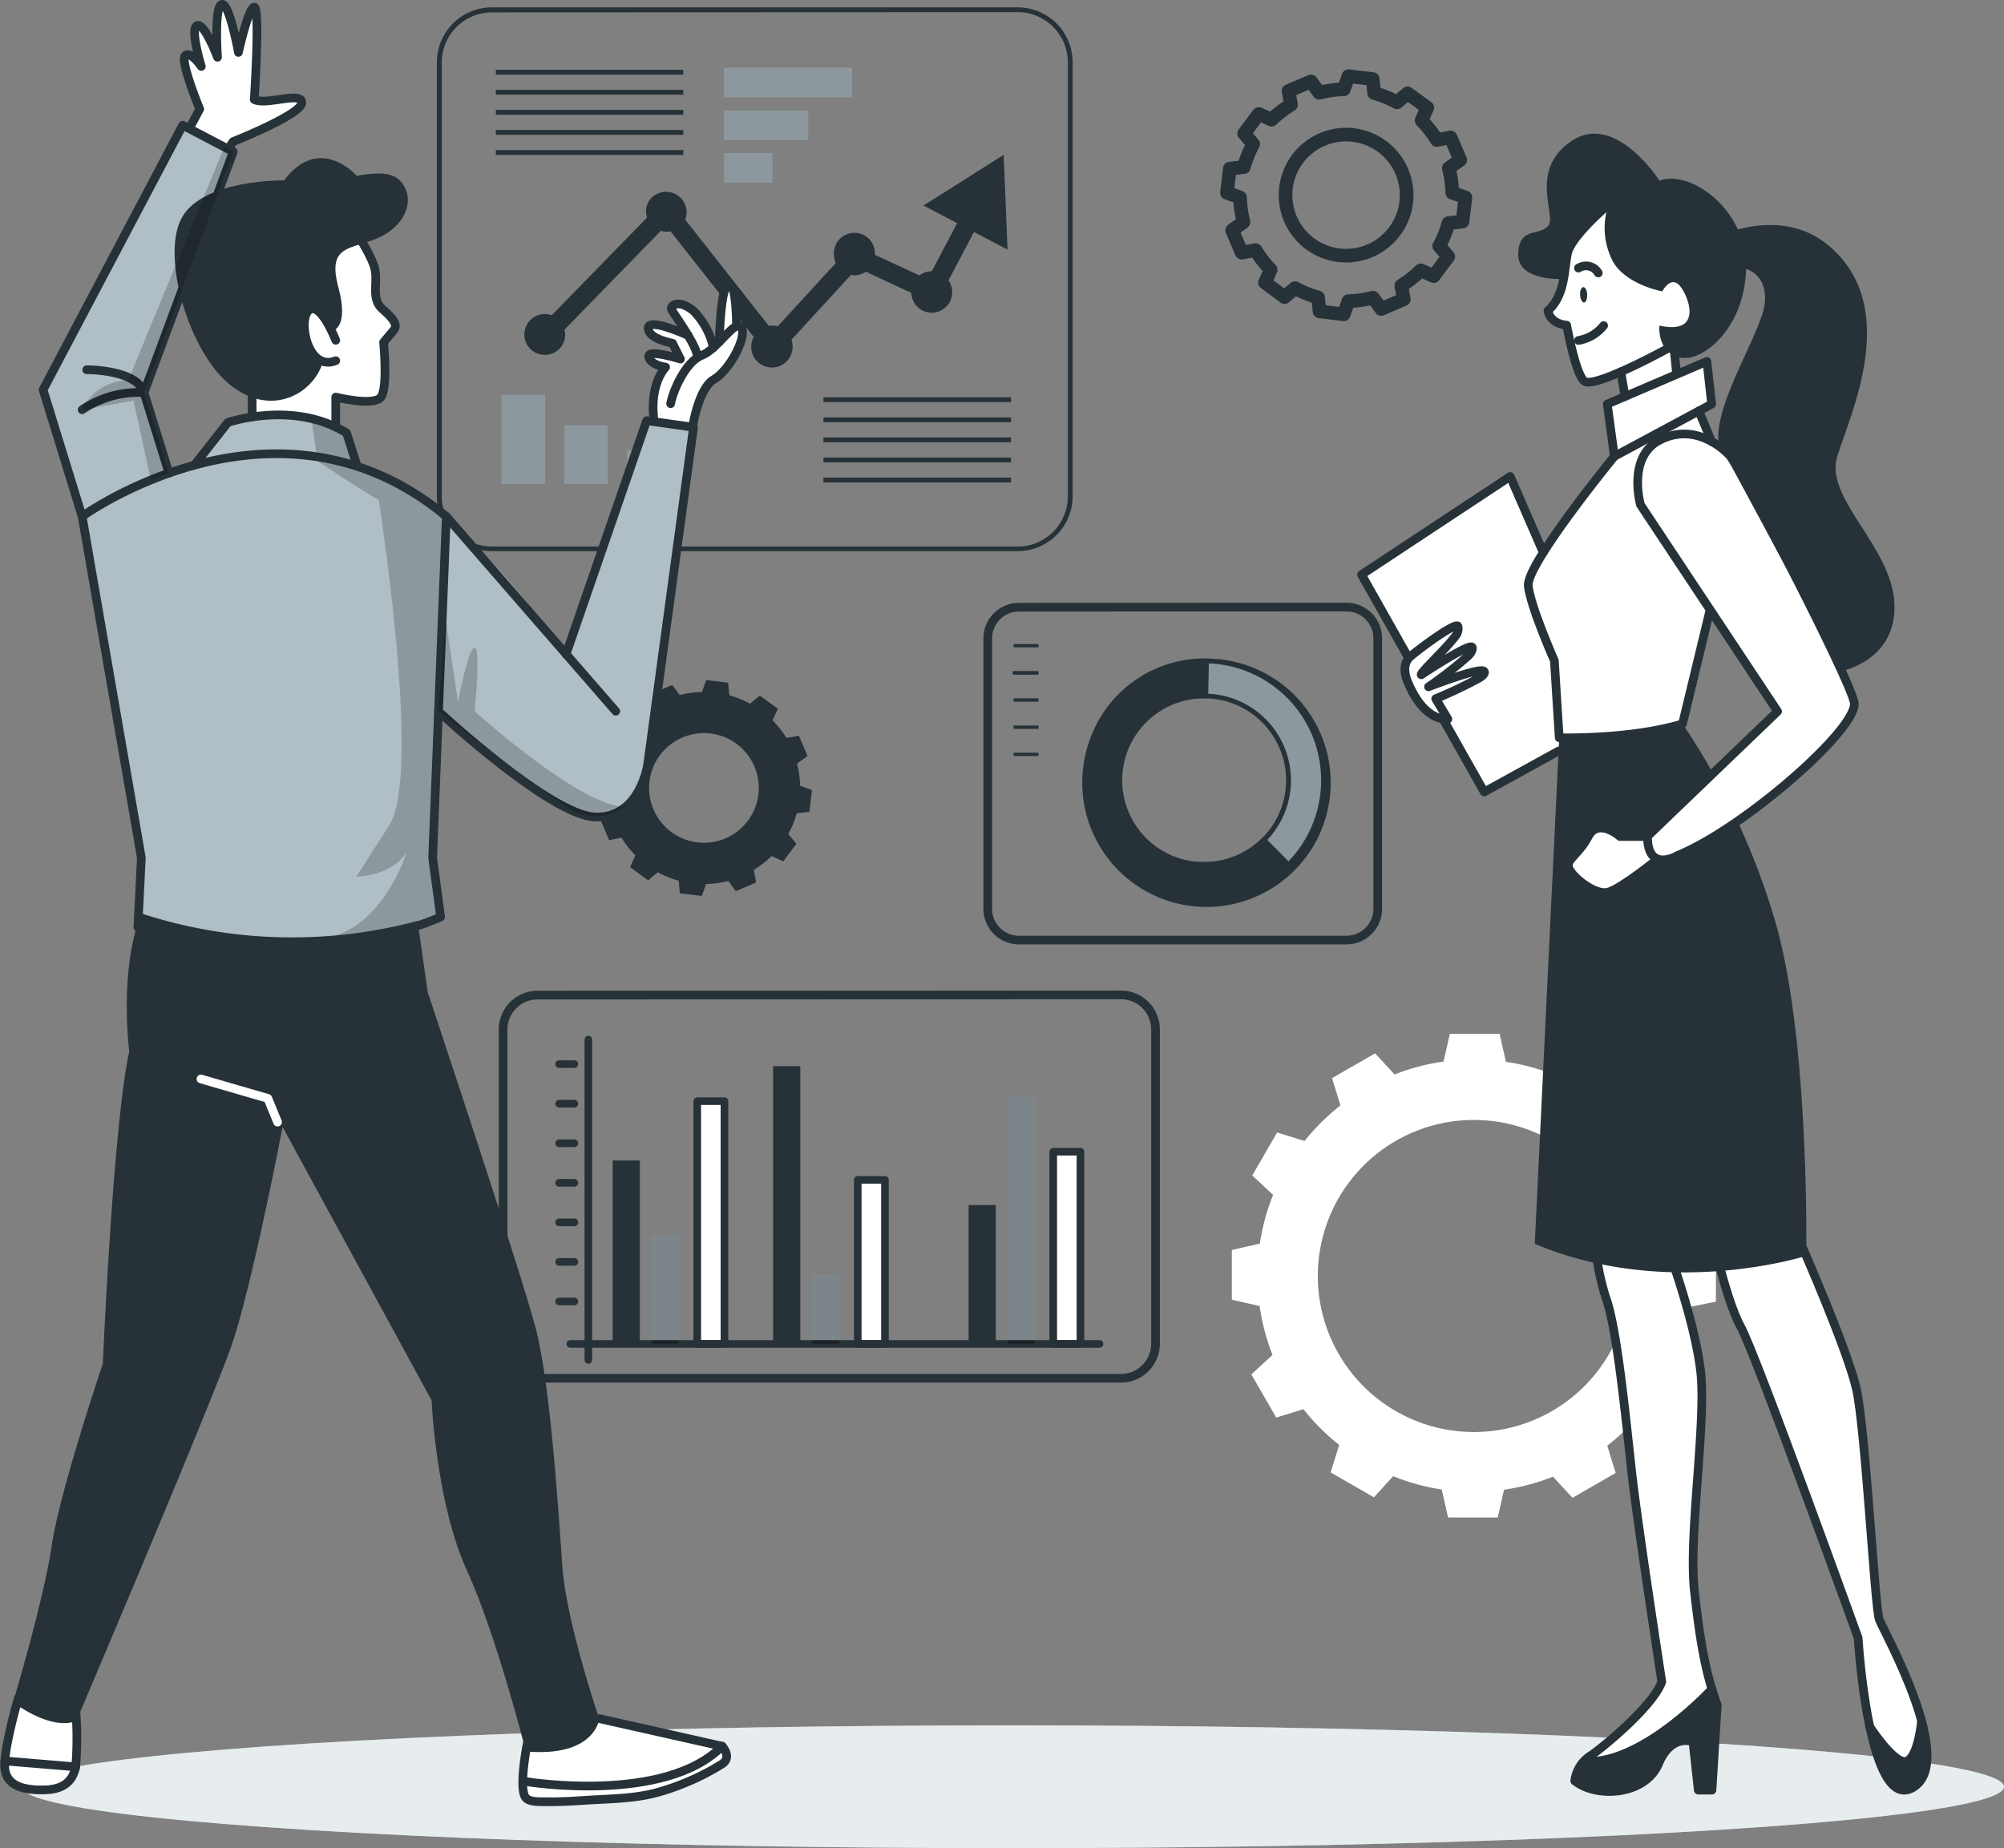 <svg xmlns="http://www.w3.org/2000/svg" width="230.9" height="213.005" viewBox="0 0 230.9 213.005">
  <rect x="0" y="0" width="230.9" height="213.005" fill="#808080" stroke="none"/>
  <g id="Business_Plan-bro" data-name="Business Plan-bro" transform="translate(-58.634 -81.642)">
    <g id="freepik--Shadow--inject-242" transform="translate(61.128 280.487)">
      <ellipse id="Ellipse_927" data-name="Ellipse 927" cx="114.203" cy="7.08" rx="114.203" ry="7.08" transform="translate(0)" fill="#b0bec5"/>
      <ellipse id="Ellipse_928" data-name="Ellipse 928" cx="114.203" cy="7.08" rx="114.203" ry="7.08" transform="translate(0)" fill="#fff" opacity="0.7"/>
    </g>
    <g id="freepik--Graphics--inject-242" transform="translate(108.97 82.489)">
      <path id="Path_7227" data-name="Path 7227" d="M290.869,106.4l-.329,2.788,1.51.536a12.36,12.36,0,0,0,.4,2.831l-1.309.95,1.1,2.587,1.589-.3a12.289,12.289,0,0,0,1.753,2.252l-.664,1.485,2.252,1.68,1.218-1.035a12.019,12.019,0,0,0,2.648,1.071l.171,1.613,2.782.335.542-1.516a12.353,12.353,0,0,0,2.831-.4l.956,1.3,2.593-1.114-.286-1.583a12.309,12.309,0,0,0,2.246-1.753l1.485.664,1.68-2.252-1.041-1.218a11.856,11.856,0,0,0,1.071-2.642l1.613-.17.335-2.788-1.516-.542a11.976,11.976,0,0,0-.4-2.825l1.315-.956-1.108-2.587-1.583.292a12.337,12.337,0,0,0-1.759-2.246l.657-1.479-2.271-1.656-1.218,1.041a12.491,12.491,0,0,0-2.63-1.071l-.17-1.613-2.788-.329-.542,1.51a12.26,12.26,0,0,0-2.825.4l-.956-1.309-2.587,1.1.292,1.583a12.3,12.3,0,0,0-2.24,1.729l-1.479-.657-1.686,2.252,1.041,1.218a12.071,12.071,0,0,0-1.071,2.648Zm6.471,2.234a6.976,6.976,0,1,1,6.087,7.749h0a6.976,6.976,0,0,1-6.087-7.749Z" transform="translate(-199.507 -87.816)" fill="none" stroke="#263238" stroke-linejoin="round" stroke-width="1.571"/>
      <path id="Path_7228" data-name="Path 7228" d="M171.418,219.727l-.3,2.526,1.37.487a11.075,11.075,0,0,0,.359,2.563l-1.217.864,1,2.344,1.437-.274a11.26,11.26,0,0,0,1.589,2.039l-.609,1.345,2.088,1.534,1.1-.944a10.785,10.785,0,0,0,2.4.974l.152,1.461,2.526.3.487-1.376a10.955,10.955,0,0,0,2.563-.359l.864,1.187,2.338-1-.256-1.461a11.258,11.258,0,0,0,2.039-1.589l1.345.609,1.522-2.033-.944-1.114a10.909,10.909,0,0,0,.974-2.392l1.461-.158.3-2.526-1.37-.487a11.072,11.072,0,0,0-.359-2.563l1.218-.864-1-2.344-1.431.262a11.23,11.23,0,0,0-1.6-2.027l.609-1.345-2.088-1.516-1.108.944a10.844,10.844,0,0,0-2.386-.968l-.152-1.461-2.526-.3-.487,1.376a11.028,11.028,0,0,0-2.563.359l-.864-1.163-2.344,1,.262,1.437a11.194,11.194,0,0,0-2.039,1.589l-1.345-.609-1.522,2.039.944,1.108a11.083,11.083,0,0,0-.974,2.4Zm5.862,2.021a6.319,6.319,0,1,1,5.528,7.025h0A6.325,6.325,0,0,1,177.281,221.748Z" transform="translate(-152.784 -132.535)" fill="#263238"/>
      <path id="Path_7229" data-name="Path 7229" d="M347.234,307.91v-5.728l-3.2-.724a24.676,24.676,0,0,0-1.485-5.637l2.435-2.246-2.873-4.992-3.141.992a25.1,25.1,0,0,0-4.1-4.134l.992-3.172-4.974-2.867-2.222,2.392a24.664,24.664,0,0,0-5.625-1.528l-.731-3.226h-5.728l-.73,3.2a24.448,24.448,0,0,0-5.637,1.485l-2.246-2.435-4.961,2.861.968,3.141a25.068,25.068,0,0,0-4.134,4.1l-3.165-.98-2.861,4.955,2.4,2.234a24.7,24.7,0,0,0-1.528,5.619l-3.226.737v5.728l3.2.73a25.026,25.026,0,0,0,1.485,5.631l-2.435,2.252,2.867,4.973,3.135-.968a24.832,24.832,0,0,0,4.115,4.115l-.98,3.172,4.98,2.867,2.222-2.435a24.513,24.513,0,0,0,5.594,1.534l.731,3.227H322.1l.724-3.2a25.059,25.059,0,0,0,5.643-1.5l2.246,2.435,4.974-2.867-.968-3.135a24.831,24.831,0,0,0,4.133-4.1l3.166.98,2.867-4.98-2.4-2.228a25,25,0,0,0,1.534-5.625Zm-9.9-2.959a17.983,17.983,0,1,1-17.983-17.983h0A17.983,17.983,0,0,1,337.33,304.952Z" transform="translate(-199.866 -158.74)" fill="#fff"/>
      <rect id="Rectangle_7918" data-name="Rectangle 7918" width="14.756" height="3.403" transform="translate(33.08 6.964)" fill="#b0bec5"/>
      <rect id="Rectangle_7919" data-name="Rectangle 7919" width="9.698" height="3.403" transform="translate(33.08 11.883)" fill="#b0bec5"/>
      <rect id="Rectangle_7920" data-name="Rectangle 7920" width="5.582" height="3.403" transform="translate(33.08 16.802)" fill="#b0bec5"/>
      <rect id="Rectangle_7921" data-name="Rectangle 7921" width="14.756" height="3.403" transform="translate(33.08 6.964)" opacity="0.2" style="mix-blend-mode: normal;isolation: isolate"/>
      <rect id="Rectangle_7922" data-name="Rectangle 7922" width="9.698" height="3.403" transform="translate(33.08 11.883)" opacity="0.2" style="mix-blend-mode: normal;isolation: isolate"/>
      <rect id="Rectangle_7923" data-name="Rectangle 7923" width="5.582" height="3.403" transform="translate(33.08 16.802)" opacity="0.2" style="mix-blend-mode: normal;isolation: isolate"/>
      <rect id="Rectangle_7924" data-name="Rectangle 7924" width="5.004" height="10.251" transform="translate(7.457 44.658)" fill="#b0bec5"/>
      <rect id="Rectangle_7925" data-name="Rectangle 7925" width="5.004" height="6.733" transform="translate(14.683 48.183)" fill="#b0bec5"/>
      <rect id="Rectangle_7926" data-name="Rectangle 7926" width="5.004" height="3.878" transform="translate(21.915 51.038)" fill="#b0bec5"/>
      <rect id="Rectangle_7927" data-name="Rectangle 7927" width="5.004" height="10.251" transform="translate(7.457 44.658)" opacity="0.2" style="mix-blend-mode: normal;isolation: isolate"/>
      <rect id="Rectangle_7928" data-name="Rectangle 7928" width="5.004" height="6.733" transform="translate(14.683 48.183)" opacity="0.2" style="mix-blend-mode: normal;isolation: isolate"/>
      <rect id="Rectangle_7929" data-name="Rectangle 7929" width="5.004" height="3.878" transform="translate(21.915 51.038)" opacity="0.2" style="mix-blend-mode: normal;isolation: isolate"/>
      <path id="Path_7230" data-name="Path 7230" d="M207.927,145.382h-60.59A6.325,6.325,0,0,1,141,139.057V89.035a6.337,6.337,0,0,1,6.325-6.325h60.59a6.331,6.331,0,0,1,6.337,6.325v50.022a6.325,6.325,0,0,1-6.325,6.325Zm-60.59-62.093a5.783,5.783,0,0,0-5.771,5.771v50.022a5.783,5.783,0,0,0,5.771,5.771h60.59a5.783,5.783,0,0,0,5.771-5.771V89.035a5.783,5.783,0,0,0-5.771-5.771Z" transform="translate(-141 -82.71)" fill="#263238"/>
      <rect id="Rectangle_7930" data-name="Rectangle 7930" width="21.605" height="0.554" transform="translate(44.543 44.938)" fill="#263238"/>
      <rect id="Rectangle_7931" data-name="Rectangle 7931" width="21.605" height="0.554" transform="translate(44.543 47.258)" fill="#263238"/>
      <rect id="Rectangle_7932" data-name="Rectangle 7932" width="21.605" height="0.554" transform="translate(44.543 49.571)" fill="#263238"/>
      <rect id="Rectangle_7933" data-name="Rectangle 7933" width="21.605" height="0.554" transform="translate(44.543 51.884)" fill="#263238"/>
      <rect id="Rectangle_7934" data-name="Rectangle 7934" width="21.605" height="0.554" transform="translate(44.543 54.198)" fill="#263238"/>
      <rect id="Rectangle_7935" data-name="Rectangle 7935" width="21.605" height="0.554" transform="translate(6.794 7.196)" fill="#263238"/>
      <rect id="Rectangle_7936" data-name="Rectangle 7936" width="21.605" height="0.554" transform="translate(6.794 9.509)" fill="#263238"/>
      <rect id="Rectangle_7937" data-name="Rectangle 7937" width="21.605" height="0.554" transform="translate(6.794 11.822)" fill="#263238"/>
      <rect id="Rectangle_7938" data-name="Rectangle 7938" width="21.605" height="0.554" transform="translate(6.794 14.135)" fill="#263238"/>
      <rect id="Rectangle_7939" data-name="Rectangle 7939" width="21.605" height="0.554" transform="translate(6.794 16.449)" fill="#263238"/>
      <path id="Path_7231" data-name="Path 7231" d="M209.357,119.518l3.872,2.033-.444-10.921-9.235,5.844,3.872,2.027-2.916,5.546h0a2.3,2.3,0,0,0-1.418.487l-5.144-2.38v-.03a2.362,2.362,0,1,0-4.718-.231h0a1.463,1.463,0,0,0,0,.231,2.465,2.465,0,0,0,.213.98l-6.7,7.305a2.252,2.252,0,0,0-.664-.1,1.682,1.682,0,0,0-.347.037L176.089,118.1a2.356,2.356,0,0,0-4.31-1.893,2.258,2.258,0,0,0-.2.937,2.611,2.611,0,0,0,.122.712l-10.988,11.262a2.356,2.356,0,1,0,1.406,3.044h0a2.436,2.436,0,0,0,.14-.81,2.06,2.06,0,0,0-.079-.572l11.11-11.4a2.147,2.147,0,0,0,.676.11,2.079,2.079,0,0,0,.432-.043l9.588,12.175a2.382,2.382,0,0,0,4.188,2.271,2.331,2.331,0,0,0,.286-1,1.538,1.538,0,0,0,0-.237,2.435,2.435,0,0,0-.122-.724l6.855-7.463a2.175,2.175,0,0,0,.4.037,2.356,2.356,0,0,0,1.315-.4l5.235,2.435a2.356,2.356,0,1,0,4.706-.225,2.332,2.332,0,0,0-.42-1.218Z" transform="translate(-147.477 -93.633)" fill="#263238"/>
      <g id="freepik--chart-1--inject-2--inject-242" transform="translate(63.475 69.118)">
        <path id="Path_7232" data-name="Path 7232" d="M248.862,196.262a3.6,3.6,0,0,0-3.592,3.6v31.174a3.592,3.592,0,0,0,3.592,3.592H286.6a3.6,3.6,0,0,0,3.6-3.592V199.842a3.6,3.6,0,0,0-3.6-3.592Z" transform="translate(-245.27 -196.25)" fill="none" stroke="#263238" stroke-linejoin="round" stroke-width="1"/>
        <rect id="Rectangle_7940" data-name="Rectangle 7940" width="2.867" height="0.384" transform="translate(2.977 4.261)" fill="#263238"/>
        <rect id="Rectangle_7941" data-name="Rectangle 7941" width="2.867" height="0.384" transform="translate(2.977 7.39)" fill="#263238"/>
        <rect id="Rectangle_7942" data-name="Rectangle 7942" width="2.867" height="0.384" transform="translate(2.977 10.519)" fill="#263238"/>
        <rect id="Rectangle_7943" data-name="Rectangle 7943" width="2.867" height="0.384" transform="translate(2.977 13.654)" fill="#263238"/>
        <rect id="Rectangle_7944" data-name="Rectangle 7944" width="2.867" height="0.384" transform="translate(2.867 7.39)" fill="#263238"/>
        <rect id="Rectangle_7945" data-name="Rectangle 7945" width="2.867" height="0.384" transform="translate(2.977 16.783)" fill="#263238"/>
      </g>
      <path id="Path_7233" data-name="Path 7233" d="M277.1,233.965a13.752,13.752,0,1,0-13.466-14A13.752,13.752,0,0,0,277.1,233.965Zm.481-23.461a9.74,9.74,0,1,1-9.935,9.539A9.74,9.74,0,0,1,277.585,210.5Z" transform="translate(-188.98 -131.128)" fill="#b0bec5"/>
      <path id="Path_7234" data-name="Path 7234" d="M277.1,233.965a13.752,13.752,0,1,0-13.466-14A13.752,13.752,0,0,0,277.1,233.965Zm.481-23.461a9.74,9.74,0,1,1-9.935,9.539A9.74,9.74,0,0,1,277.585,210.5Z" transform="translate(-188.98 -131.128)" opacity="0.2" style="mix-blend-mode: normal;isolation: isolate"/>
      <path id="Path_7235" data-name="Path 7235" d="M267.376,229.87a14,14,0,0,0,19.8.085.292.292,0,0,0,0-.39l-2.855-2.873a.274.274,0,0,0-.195-.085.348.348,0,0,0-.2.079,9.35,9.35,0,0,1-6.867,2.745h-.676a9.4,9.4,0,0,1-5.607-2.258c-.14-.128-.286-.256-.42-.39a9.612,9.612,0,0,1-1.065-12.339.249.249,0,0,0,.031-.055c.061-.085.128-.158.2-.244a9.418,9.418,0,0,1,7.914-3.567.274.274,0,0,0,.28-.268h0l.079-4.036a.28.28,0,0,0-.268-.286h0a14,14,0,0,0-10.154,23.882Z" transform="translate(-188.846 -130.941)" fill="#263238"/>
      <path id="Path_7236" data-name="Path 7236" d="M277.482,206a14.312,14.312,0,1,1-.03,0Zm-.56,27.5a13.478,13.478,0,1,0-13.2-13.746h0a13.484,13.484,0,0,0,13.2,13.752Zm.481-23.461a10,10,0,1,1-10.2,9.789A10,10,0,0,1,277.4,210.036Zm-.4,19.425a9.442,9.442,0,1,0-9.247-9.631h0a9.442,9.442,0,0,0,9.247,9.625Z" transform="translate(-188.792 -130.946)" fill="#263238"/>
      <line id="Line_20" data-name="Line 20" y2="36.927" transform="translate(17.453 118.963)" fill="none" stroke="#263238" stroke-linecap="round" stroke-linejoin="round" stroke-width="0.879"/>
      <rect id="Rectangle_7946" data-name="Rectangle 7946" width="3.135" height="21.142" transform="translate(20.253 132.898)" fill="#263238"/>
      <rect id="Rectangle_7947" data-name="Rectangle 7947" width="3.135" height="12.51" transform="translate(24.734 141.524)" fill="#b0bec5"/>
      <rect id="Rectangle_7948" data-name="Rectangle 7948" width="3.135" height="27.978" transform="translate(30 126.061)" fill="#fff" stroke="#263238" stroke-linejoin="round" stroke-width="0.879"/>
      <rect id="Rectangle_7949" data-name="Rectangle 7949" width="3.135" height="32.008" transform="translate(38.741 122.025)" fill="#263238"/>
      <rect id="Rectangle_7950" data-name="Rectangle 7950" width="3.135" height="7.92" transform="translate(43.228 146.12)" fill="#b0bec5"/>
      <rect id="Rectangle_7951" data-name="Rectangle 7951" width="3.135" height="18.902" transform="translate(48.494 135.138)" fill="#fff" stroke="#263238" stroke-linejoin="round" stroke-width="0.879"/>
      <rect id="Rectangle_7952" data-name="Rectangle 7952" width="3.135" height="16.004" transform="translate(61.265 138.03)" fill="#263238"/>
      <rect id="Rectangle_7953" data-name="Rectangle 7953" width="3.135" height="28.423" transform="translate(65.752 125.611)" fill="#b0bec5"/>
      <rect id="Rectangle_7954" data-name="Rectangle 7954" width="3.135" height="22.147" transform="translate(71.018 131.887)" fill="#fff" stroke="#263238" stroke-linejoin="round" stroke-width="0.879"/>
      <line id="Line_21" data-name="Line 21" x2="1.753" transform="translate(14.087 149.145)" fill="none" stroke="#263238" stroke-linecap="round" stroke-linejoin="round" stroke-width="0.879"/>
      <line id="Line_22" data-name="Line 22" x2="1.753" transform="translate(14.087 144.586)" fill="none" stroke="#263238" stroke-linecap="round" stroke-linejoin="round" stroke-width="0.879"/>
      <line id="Line_23" data-name="Line 23" x2="1.753" transform="translate(14.087 140.032)" fill="none" stroke="#263238" stroke-linecap="round" stroke-linejoin="round" stroke-width="0.879"/>
      <line id="Line_24" data-name="Line 24" x2="1.753" transform="translate(14.087 135.473)" fill="none" stroke="#263238" stroke-linecap="round" stroke-linejoin="round" stroke-width="0.879"/>
      <line id="Line_25" data-name="Line 25" x2="1.753" transform="translate(14.087 130.913)" fill="none" stroke="#263238" stroke-linecap="round" stroke-linejoin="round" stroke-width="0.879"/>
      <line id="Line_26" data-name="Line 26" x2="1.753" transform="translate(14.087 126.354)" fill="none" stroke="#263238" stroke-linecap="round" stroke-linejoin="round" stroke-width="0.879"/>
      <line id="Line_27" data-name="Line 27" x2="1.753" transform="translate(14.087 121.794)" fill="none" stroke="#263238" stroke-linecap="round" stroke-linejoin="round" stroke-width="0.879"/>
      <line id="Line_28" data-name="Line 28" x2="60.973" transform="translate(15.377 154.04)" fill="none" stroke="#263238" stroke-linecap="round" stroke-linejoin="round" stroke-width="0.879"/>
      <rect id="Rectangle_7955" data-name="Rectangle 7955" width="3.135" height="12.51" transform="translate(24.734 141.524)" opacity="0.3"/>
      <rect id="Rectangle_7956" data-name="Rectangle 7956" width="3.135" height="7.92" transform="translate(43.228 146.12)" opacity="0.3"/>
      <rect id="Rectangle_7957" data-name="Rectangle 7957" width="3.135" height="28.423" transform="translate(65.752 125.611)" opacity="0.3"/>
      <path id="Path_7237" data-name="Path 7237" d="M157.5,269.7a3.969,3.969,0,0,0-3.963,3.963v36.227a3.975,3.975,0,0,0,3.963,3.969H224.74a3.982,3.982,0,0,0,3.969-3.969V273.649a3.975,3.975,0,0,0-3.969-3.969Z" transform="translate(-145.906 -155.861)" fill="none" stroke="#263238" stroke-linejoin="round" stroke-width="1"/>
    </g>
    <g id="freepik--character-1--inject-242" transform="translate(59.132 82.145)">
      <path id="Path_7238" data-name="Path 7238" d="M67.361,400.933s1.406,9.387-2,10.349-5.765-.3-6.191-1.711,2.587-11.451,2.587-11.451Z" transform="translate(-59.132 -205.768)" fill="#fff"/>
      <path id="Path_7239" data-name="Path 7239" d="M164.89,404.526l14.793,3.507s1.12.609,1,1.613-6.873,3.579-8.766,3.9-12.82,1.747-14.373.414S159.271,402,159.271,402Z" transform="translate(-97.471 -207.286)" fill="#fff"/>
      <path id="Path_7240" data-name="Path 7240" d="M117.824,124.78s2.082,3.141,2.112,4.73-.164,3.4.81,4.34,1.723,1.96,1.321,2.435-1.175,1.4-1.175,1.4,1,5.351-.3,6.319-5.217,0-5.217,0v3.458s-5.564-1.826-9.405-1.485l-.682-7.409S113.636,122.521,117.824,124.78Z" transform="translate(-77.191 -98.74)" fill="#fff"/>
      <path id="Path_7241" data-name="Path 7241" d="M181.656,150.821s-.5-3.8,1.351-6.088c0,0-2.216-.377-1.948-1.181s3.653.25,3.653.25l-.913-1.826s-3.2-1.059-2.8-2.051,5.083,1.449,5.083,1.449-2.782-2.325-2.392-3.293,3.22-.95,4.73,4.066l.767-.956s.274-5.71,1.059-6.021c0,0,1.217.67,1.217,3.951,0,0,1.218,1.467.444,2.709s-2.593,4.036-4.14,5.083-1.54,5.132-1.54,5.132Z" transform="translate(-106.798 -102.89)" fill="#fff"/>
      <path id="Path_7242" data-name="Path 7242" d="M98.353,98.887l.7-.937s7.835-3.494,7.64-4.584-4.633.414-5.479-.164c0,0,.81-10.312,0-10.647s-1.711,4.84-1.711,4.84-1.138-5.308-2.015-5.156-.511,5.479-.511,5.479-1.674-3.415-2.325-3.1.323,4.48.323,4.48-1.217-1.431-1.7-1A16.139,16.139,0,0,0,95,94.267l-1.692,2.861Z" transform="translate(-72.488 -82.18)" fill="#fff"/>
      <path id="Path_7243" data-name="Path 7243" d="M136.011,139.042l5.4.755s-3.951,33.482-5.114,37.615-2.21,7.1-6.179,7.305-18.11-11.688-18.11-11.688l-.657,16.436.919,6.818s-17.295,9.089-34.882,1.181l.4-8-6.337-36.586L66.46,135.5,82.549,105l5.832,3.044L78.093,135.809l2.879,9.271,3.22-1.291,3.561-4.541s6.039-3.135,13.679,1.217l1.218,3.811s8.961.676,24.089,21.647Z" transform="translate(-61.999 -91.087)" fill="#b0bec5"/>
      <path id="Path_7244" data-name="Path 7244" d="M117.3,160.92l.682,4.687s5.028,3.336,7.049,4.493c0,0,4.943,31.217,1.284,37.359l-3.853,6.033s3.939,0,5.753-2.758c0,0-2.258,7.536-8.115,9.564,0,0,8.991-.937,12.084-2.131l-.919-6.818,1.479-38.017s1.394-2.545-10.2-7.1l-1.711-4.109Z" transform="translate(-81.89 -112.965)" opacity="0.2"/>
      <path id="Path_7245" data-name="Path 7245" d="M124.307,125.62s1.887,2.764,2.112,4.3-.444,3.239.81,4.34,1.826,1.826,1.321,2.435-1.175,1.4-1.175,1.4.511,5.217-.3,6.319-5.217,0-5.217,0v3.458" transform="translate(-83.674 -99.154)" fill="none" stroke="#263238" stroke-linecap="round" stroke-linejoin="round" stroke-width="1"/>
      <path id="Path_7246" data-name="Path 7246" d="M119.534,143.407s-1.765-4.56-3.086-3.458-.146,7.129,3.086,5.808" transform="translate(-81.348 -104.693)" fill="none" stroke="#263238" stroke-linecap="round" stroke-linejoin="round" stroke-width="1"/>
      <path id="Path_7247" data-name="Path 7247" d="M109.445,131.192s2.1-.17.773-5.1,1.546-4.261,4.633-5.661,3.823-3.969,3.159-5.509-1.765-2.356-5.661-1.619c0,0-4.261-4.925-8.377.517,0,0-9.265-.146-11.761,4.261s.81,15.657,5.661,19.407,9.594.749,10.58-2.776c0,0-3.306-1.784-1.613-5.9C106.84,128.794,108.38,128.246,109.445,131.192Z" transform="translate(-71.74 -93.537)" fill="#263238"/>
      <path id="Path_7248" data-name="Path 7248" d="M73.86,174.445s22.421-16.26,41.962,0l-1.577,39.338.919,6.818s-16.522,7.737-34.882,1.181l.4-8Z" transform="translate(-64.894 -115.429)" fill="none" stroke="#263238" stroke-linecap="round" stroke-linejoin="round" stroke-width="1"/>
      <path id="Path_7249" data-name="Path 7249" d="M95.1,165.658l3.86-4.919s7.567-2.618,13.679,1.218l1.217,3.811" transform="translate(-73.204 -112.553)" fill="none" stroke="#263238" stroke-linecap="round" stroke-linejoin="round" stroke-width="1"/>
      <line id="Line_29" data-name="Line 29" x2="19.523" y2="22.451" transform="translate(50.927 59.016)" fill="none" stroke="#263238" stroke-linecap="round" stroke-linejoin="round" stroke-width="1"/>
      <path id="Path_7250" data-name="Path 7250" d="M141.31,194.466S154.246,206.5,159.4,206.641s6.015-6.088,6.015-6.088l5.278-38.839-5.4-.755-9.29,26.925" transform="translate(-91.284 -112.981)" fill="none" stroke="#263238" stroke-linecap="round" stroke-linejoin="round" stroke-width="1"/>
      <path id="Path_7251" data-name="Path 7251" d="M187.795,154.556s.676-4.389,2.435-5.388,3.847-4.87,3.178-5.984-2.715,2.508-4.56,3.2-3.342,4.1-3.6,5.582" transform="translate(-108.475 -105.943)" fill="none" stroke="#263238" stroke-linecap="round" stroke-linejoin="round" stroke-width="1"/>
      <path id="Path_7252" data-name="Path 7252" d="M196.441,139.948s0-5.071-.931-4.834-1.059,6.66-1.059,6.66" transform="translate(-112.074 -102.866)" fill="none" stroke="#263238" stroke-linecap="round" stroke-linejoin="round" stroke-width="1"/>
      <path id="Path_7253" data-name="Path 7253" d="M190.221,143.9a8.711,8.711,0,0,0-2.283-4.231c-1.674-1.388-2.721-.639-2.532-.17s3.044,4.261,2.977,5.552" transform="translate(-108.527 -104.338)" fill="none" stroke="#263238" stroke-linecap="round" stroke-linejoin="round" stroke-width="1"/>
      <path id="Path_7254" data-name="Path 7254" d="M185.608,144.018s-4.6-2.106-4.608-.846,2.8,1.747,2.8,1.747l.913,1.826s-3.872-1.218-3.653-.25,1.948,1.181,1.948,1.181-1.881,1.863-1.351,6.088" transform="translate(-106.812 -105.864)" fill="none" stroke="#263238" stroke-linecap="round" stroke-linejoin="round" stroke-width="1"/>
      <path id="Path_7255" data-name="Path 7255" d="M107.39,255.1l1.175,8.23s10.818,32.453,12.461,38.8,2.587,20.7,3.044,27.278,4.261,17.654,4.261,17.654-.469,4.468-8.462,3.762c0,0-3.293-13.167-6.818-20.929s-4.042-19.535-4.042-19.535L91.843,278.852s-3.513,18.348-5.875,25.16c-2.435,7.025-19.036,46-17.873,43.271,0,0-2.35,1.412-7.305-2.119,0,0,3.525-11.755,4.462-18.1s5.881-20.929,5.881-20.929,1.175-27.51,3.044-35.978c0,0-1.218-9.326,1.382-15.913a55.957,55.957,0,0,0,31.832.864Z" transform="translate(-59.781 -149.476)" fill="#263238"/>
      <path id="Path_7256" data-name="Path 7256" d="M96.35,285.59l7.707,2.24,1.12,2.733" transform="translate(-73.693 -161.741)" fill="none" stroke="#fff" stroke-linecap="round" stroke-linejoin="round" stroke-width="1"/>
      <path id="Path_7257" data-name="Path 7257" d="M157.783,409.509s-1.041,5.217-.189,6.288c.45.56,1.79.457,2.435.469,1.485.03,2.977-.067,4.462-.164,2.971-.195,6.015-.164,8.882-1.083a28.258,28.258,0,0,0,6.861-3.111c1.169-.779,0-2.039,0-2.039l-14.154-3.178" transform="translate(-97.524 -209.121)" fill="none" stroke="#263238" stroke-linecap="round" stroke-linejoin="round" stroke-width="1"/>
      <path id="Path_7258" data-name="Path 7258" d="M158,416s15.907,2.612,22.524-4.091" transform="translate(-97.814 -211.163)" fill="none" stroke="#263238" stroke-linecap="round" stroke-linejoin="round" stroke-width="1"/>
      <path id="Path_7259" data-name="Path 7259" d="M60.781,402.74s-1.826,6.264-1.558,8.236,2.246,2.435,4.56,2.38,3.263-1.09,3.6-2.654a41.617,41.617,0,0,0,0-6.623" transform="translate(-59.157 -207.575)" fill="none" stroke="#263238" stroke-linecap="round" stroke-linejoin="round" stroke-width="1"/>
      <line id="Line_30" data-name="Line 30" x2="8.188" y2="0.682" transform="translate(0.041 202.445)" fill="none" stroke="#263238" stroke-linecap="round" stroke-linejoin="round" stroke-width="1"/>
      <path id="Path_7260" data-name="Path 7260" d="M93.872,96.253c.694-1.266,1.1-2.039,1.1-2.039s-2.258-5.461-1.692-6.13S95.156,89.3,95.156,89.3s-1.339-4.34-.493-4.712,2.356,3.653,2.356,3.653-.4-5.814.481-6.088,1.93,5.528,1.93,5.528,1.132-5.162,1.826-5.211,0,10.647,0,10.647c1.4.688,5.515-.992,5.479.365s-7.914,4.48-7.914,4.48a3.518,3.518,0,0,0-.359.572" transform="translate(-72.457 -82.145)" fill="none" stroke="#263238" stroke-linecap="round" stroke-linejoin="round" stroke-width="1"/>
      <path id="Path_7261" data-name="Path 7261" d="M70.965,150.115l-4.5-14.6L82.549,105.03l5.832,3.05L78.093,135.845l2.879,9.271" transform="translate(-61.999 -91.098)" fill="none" stroke="#263238" stroke-linecap="round" stroke-linejoin="round" stroke-width="1"/>
      <path id="Path_7262" data-name="Path 7262" d="M74.384,151.32s5.771-.049,6.605,2.636a11.566,11.566,0,0,0-7.129,1.972" transform="translate(-64.894 -109.209)" fill="none" stroke="#263238" stroke-linecap="round" stroke-linejoin="round" stroke-width="1"/>
      <line id="Line_31" data-name="Line 31" y1="4.231" transform="translate(28.555 43.322)" fill="none" stroke="#263238" stroke-linecap="round" stroke-linejoin="round" stroke-width="1"/>
      <path id="Path_7263" data-name="Path 7263" d="M142.1,198.43l1.443,9.6s1.181-6.264,1.918-6.264,0,7.342,0,7.342,12.1,10.958,17.337,11.018c0,0-2.91,2.045-5.826.524s-15.7-11.566-15.7-11.566Z" transform="translate(-91.268 -127.64)" opacity="0.2"/>
      <path id="Path_7264" data-name="Path 7264" d="M90.242,109.15,79.174,136.033a5.906,5.906,0,0,0-5.314,3.4l5.917-1.059,1.991,9.131,2.1-.8-2.879-9.271,10.288-27.765Z" transform="translate(-64.894 -92.71)" opacity="0.2"/>
    </g>
    <g id="freepik--character-2--inject-242" transform="translate(215.508 97.048)">
      <path id="Path_7265" data-name="Path 7265" d="M337.5,180.828l-4.359-9.308-17.13,11.317,14.135,25.044,11.025-6.258Z" transform="translate(-316.01 -132.015)" fill="#fff"/>
      <path id="Path_7266" data-name="Path 7266" d="M368.1,316.885s2.77,7.689,3.178,11.432-.84,19.511-.572,23.857,2.618,17.319,2.618,17.319-11.524,8.376-15.182,5.68c0,0,8.121-6.575,8.943-9.192l-2.63-17.77L361.841,327.2a38.7,38.7,0,0,0-1.589-6.648c-.925-2.259-.785-7.049-.785-7.049Z" transform="translate(-332.493 -187.564)" fill="#fff"/>
      <path id="Path_7267" data-name="Path 7267" d="M367.159,316.027s3,8.1,3.7,13.91-1.406,19-.712,25.349,1.406,9.862,2.636,13.2l-.609,9.807h-1.577l-.609-5.564s-2.472-1.029-3.969,2.532-7.031,4.03-9.655,1.966a4.069,4.069,0,0,1,1.972-3c1.972-1.406,7.122-5.8,8.06-8.425,0,0-2.812-18.263-3.47-24.18s-1.686-16.674-3-20.144a28.588,28.588,0,0,1-1.309-8.431" transform="translate(-331.797 -187.388)" fill="none" stroke="#263238" stroke-linecap="round" stroke-linejoin="round" stroke-width="1"/>
      <path id="Path_7268" data-name="Path 7268" d="M373.209,401.1s-7.725,8.4-14.208,8.346" transform="translate(-332.83 -221.837)" fill="none" stroke="#263238" stroke-linecap="round" stroke-linejoin="round" stroke-width="1"/>
      <path id="Path_7269" data-name="Path 7269" d="M357.38,409.739a6.854,6.854,0,0,0,3.166-.4c1.747-.609,8.036-3.653,11.128-7.494l.95,1.077-.5,9.886-1.589.225-.609-5.564a2.593,2.593,0,0,0-3.342,1.357c-1.309,2.289-2.252,3.86-4.541,4.365s-5.741-1.217-5.741-1.217S355.7,411.073,357.38,409.739Z" transform="translate(-331.733 -222.13)" fill="#263238"/>
      <path id="Path_7270" data-name="Path 7270" d="M383.35,318.41a70.626,70.626,0,0,0,2.642,7.859c1.382,3.172,13.32,35.247,13.32,35.247s.907,17.362,5.99,17.307-.2-12.133-.2-12.133l-3.092-6.617s-1.181-19.438-2.642-26.584l-6.221-16.759Z" transform="translate(-342.356 -188.827)" fill="#fff"/>
      <path id="Path_7271" data-name="Path 7271" d="M392.551,315.5s5.108,11.621,6.161,16.2,2.112,25.172,2.642,26.584,8.979,16.369,3.872,19.365-6.313-17.252-6.313-17.252-11.792-32.751-13.557-35.917-3.7-12.327-3.7-12.327Z" transform="translate(-341.695 -187.036)" fill="none" stroke="#263238" stroke-linecap="round" stroke-linejoin="round" stroke-width="1"/>
      <path id="Path_7272" data-name="Path 7272" d="M418.15,407.13s-.353,4.054-1.692,4.627-4.3-4-4.3-4" transform="translate(-353.628 -224.196)" fill="none" stroke="#263238" stroke-linecap="round" stroke-linejoin="round" stroke-width="1"/>
      <path id="Path_7273" data-name="Path 7273" d="M412.18,409s1.826,6.915,4.261,6.623,2.873-4.133,1.723-7.1c0,0-.408,3.044-1.692,3.774C415.175,412.323,412.18,409,412.18,409Z" transform="translate(-353.636 -224.744)" fill="#263238"/>
      <path id="Path_7274" data-name="Path 7274" d="M365.827,218.35a82.243,82.243,0,0,1,10.422,21.915c4.267,13.514,3.829,39.4,3.829,39.4s-15.882,5.107-31.278-1.382l2.819-58.319S361.523,220.146,365.827,218.35Z" transform="translate(-328.839 -150.337)" fill="#263238"/>
      <path id="Path_7275" data-name="Path 7275" d="M358.859,118.27s-4.785,4.48-5.345,7.415a23.021,23.021,0,0,1-2.2,5.887,4.292,4.292,0,0,0,2.149,1.68s.31,6.008,2.058,6.471l4.176-1.1.444,2.575,5.99-2.277v-3.47l4.566-2.983-1.625-7.8-7.427-3.47Z" transform="translate(-329.821 -111.181)" fill="#fff"/>
      <path id="Path_7276" data-name="Path 7276" d="M351.174,192.651l-.53-8.425s-3.9-7.305-2.66-9.959c1.364-2.916,9.558-13.715,9.558-13.715l-.8-5.893,11.481-4.919.548,4.919-1.388,1.029,1.54,3.3s.1-.98,2.764,3.993,12.711,22.67,13.5,26.067-15.621,15.365-21.16,18.19c0,0-.639-1.37-7.22,3.653a8.054,8.054,0,0,1-4.481-2.727c-.493-.931,1.893-3.147,1.893-3.147a2.4,2.4,0,0,1,3.975-.542h2.7l15.468-14.4L368.524,178.6l-3.111,12.887S355.35,194.544,351.174,192.651Z" transform="translate(-328.425 -123.494)" fill="#fff"/>
      <path id="Path_7277" data-name="Path 7277" d="M362.52,154.659l.822,6.021,11.207-6.021L374,149.74Z" transform="translate(-334.207 -123.494)" fill="none" stroke="#263238" stroke-linecap="round" stroke-linejoin="round" stroke-width="1"/>
      <path id="Path_7278" data-name="Path 7278" d="M357.489,167.71s-10.2,12.473-9.923,14.933,3.007,8.614,3.007,8.614l.56,8.888s8.249.225,14.208-1.607l3.111-12.887" transform="translate(-328.354 -130.524)" fill="none" stroke="#263238" stroke-linecap="round" stroke-linejoin="round" stroke-width="1"/>
      <path id="Path_7279" data-name="Path 7279" d="M384.4,195.452l-15.8-23.815s-1.552-5.479,2.185-7.433,6.988.524,8.151,1.826,13.7,25.464,14.287,28.368-12.662,14.519-20.326,17.654c0,0-3.488,2.094-3.488-2.2Z" transform="translate(-336.462 -128.87)" fill="none" stroke="#263238" stroke-linecap="round" stroke-linejoin="round" stroke-width="1"/>
      <line id="Line_32" data-name="Line 32" x1="1.479" y1="3.531" transform="translate(38.863 31.962)" fill="none" stroke="#263238" stroke-linecap="round" stroke-linejoin="round" stroke-width="1"/>
      <path id="Path_7280" data-name="Path 7280" d="M364.274,239.057H361.1s-2.478-2.216-3.652,0-2.66,2.654-2.216,3.689,2.989,3.1,4.48,2.727,5.7-3.793,5.7-3.793" transform="translate(-331.322 -158.053)" fill="none" stroke="#263238" stroke-linecap="round" stroke-linejoin="round" stroke-width="1"/>
      <path id="Path_7281" data-name="Path 7281" d="M357.714,120.86s-3.732,3.263-4.146,5.071-.237,4.87-2.258,6.654c0,0,.1,1.461,2.149,1.68,0,0,1.047,5.765,2.058,6.471s7.2-2.484,9.618-3.8a3.209,3.209,0,0,0,1.272-1.771" transform="translate(-329.821 -112.195)" fill="none" stroke="#263238" stroke-linecap="round" stroke-linejoin="round" stroke-width="1"/>
      <path id="Path_7282" data-name="Path 7282" d="M357.07,144.671a4.7,4.7,0,0,0,2.9-1.711" transform="translate(-332.075 -120.841)" fill="none" stroke="#263238" stroke-linecap="round" stroke-linejoin="round" stroke-width="1"/>
      <path id="Path_7283" data-name="Path 7283" d="M357.07,131.905a1.63,1.63,0,0,1,2.283.566" transform="translate(-332.075 -116.416)" fill="none" stroke="#263238" stroke-linecap="round" stroke-linejoin="round" stroke-width="1"/>
      <path id="Path_7284" data-name="Path 7284" d="M358.2,136.54c0,.493-.14.895-.365.907s-.432-.377-.457-.864.14-.9.365-.913S358.176,136.047,358.2,136.54Z" transform="translate(-332.194 -117.989)" fill="#263238"/>
      <line id="Line_33" data-name="Line 33" x2="0.493" y2="2.843" transform="translate(29.872 27.445)" fill="none" stroke="#263238" stroke-linecap="round" stroke-linejoin="round" stroke-width="1"/>
      <path id="Path_7285" data-name="Path 7285" d="M362.27,124.8s.913-1.771,1.93-.737,2.946,5.82-2.258,4.681c0,0-.347,2.922,2.258,3.653s7.555-3.3,7.719-10.172-6.471-11.512-9.978-10.185c0,0-5.083-7.969-10.124-4.572s-1.644,8.626-2.715,9.807-3.36.073-3.433,3.245,5.229,2.849,5.229,2.849l.639-3.494,4.389-4.584a8.267,8.267,0,0,0,.724,6.191C358.24,124.075,362.27,124.8,362.27,124.8Z" transform="translate(-327.614 -106.626)" fill="#263238"/>
      <path id="Path_7286" data-name="Path 7286" d="M381.173,128.993s2.435.548,2.167,3.841-5.765,11.39-5.351,16.053l14.19,26.444s6.386-1.218,6.088-7.792-8.09-12.114-6.587-16.96,7.408-17.185-.956-24.259-21.4,3.768-21.4,3.768l6.386-2.058Z" transform="translate(-336.867 -113.394)" fill="#263238"/>
      <path id="Path_7287" data-name="Path 7287" d="M336.951,180.286l-3.811-8.766-17.13,11.317,14.135,25.044,8.571-4.718" transform="translate(-316.01 -132.015)" fill="none" stroke="#263238" stroke-linecap="round" stroke-linejoin="round" stroke-width="1"/>
      <path id="Path_7288" data-name="Path 7288" d="M324.556,206.287s-.925-1.912.31-2.965,5.479-4.176,5.479-3.409a1.339,1.339,0,0,1-.292,1.053c-1.218,1.632-4.133,4.261-3.945,4.474,0,0,5.321-3.531,5.832-3.2.128.085.055.542-.39.986a46.05,46.05,0,0,1-4.608,3.6s5.613-2.173,6.337-1.826c.207.1.164.414-.487.81a51.192,51.192,0,0,1-5.022,2.386l1.406,2.35S326.522,211.017,324.556,206.287Z" transform="translate(-319.223 -143.077)" fill="#fff" stroke="#263238" stroke-linecap="round" stroke-linejoin="round" stroke-width="1"/>
      <line id="Line_34" data-name="Line 34" x2="0.39" y2="3.914" transform="translate(35.917 23.829)" fill="none" stroke="#263238" stroke-linejoin="round" stroke-width="1"/>
    </g>
  </g>
</svg>
